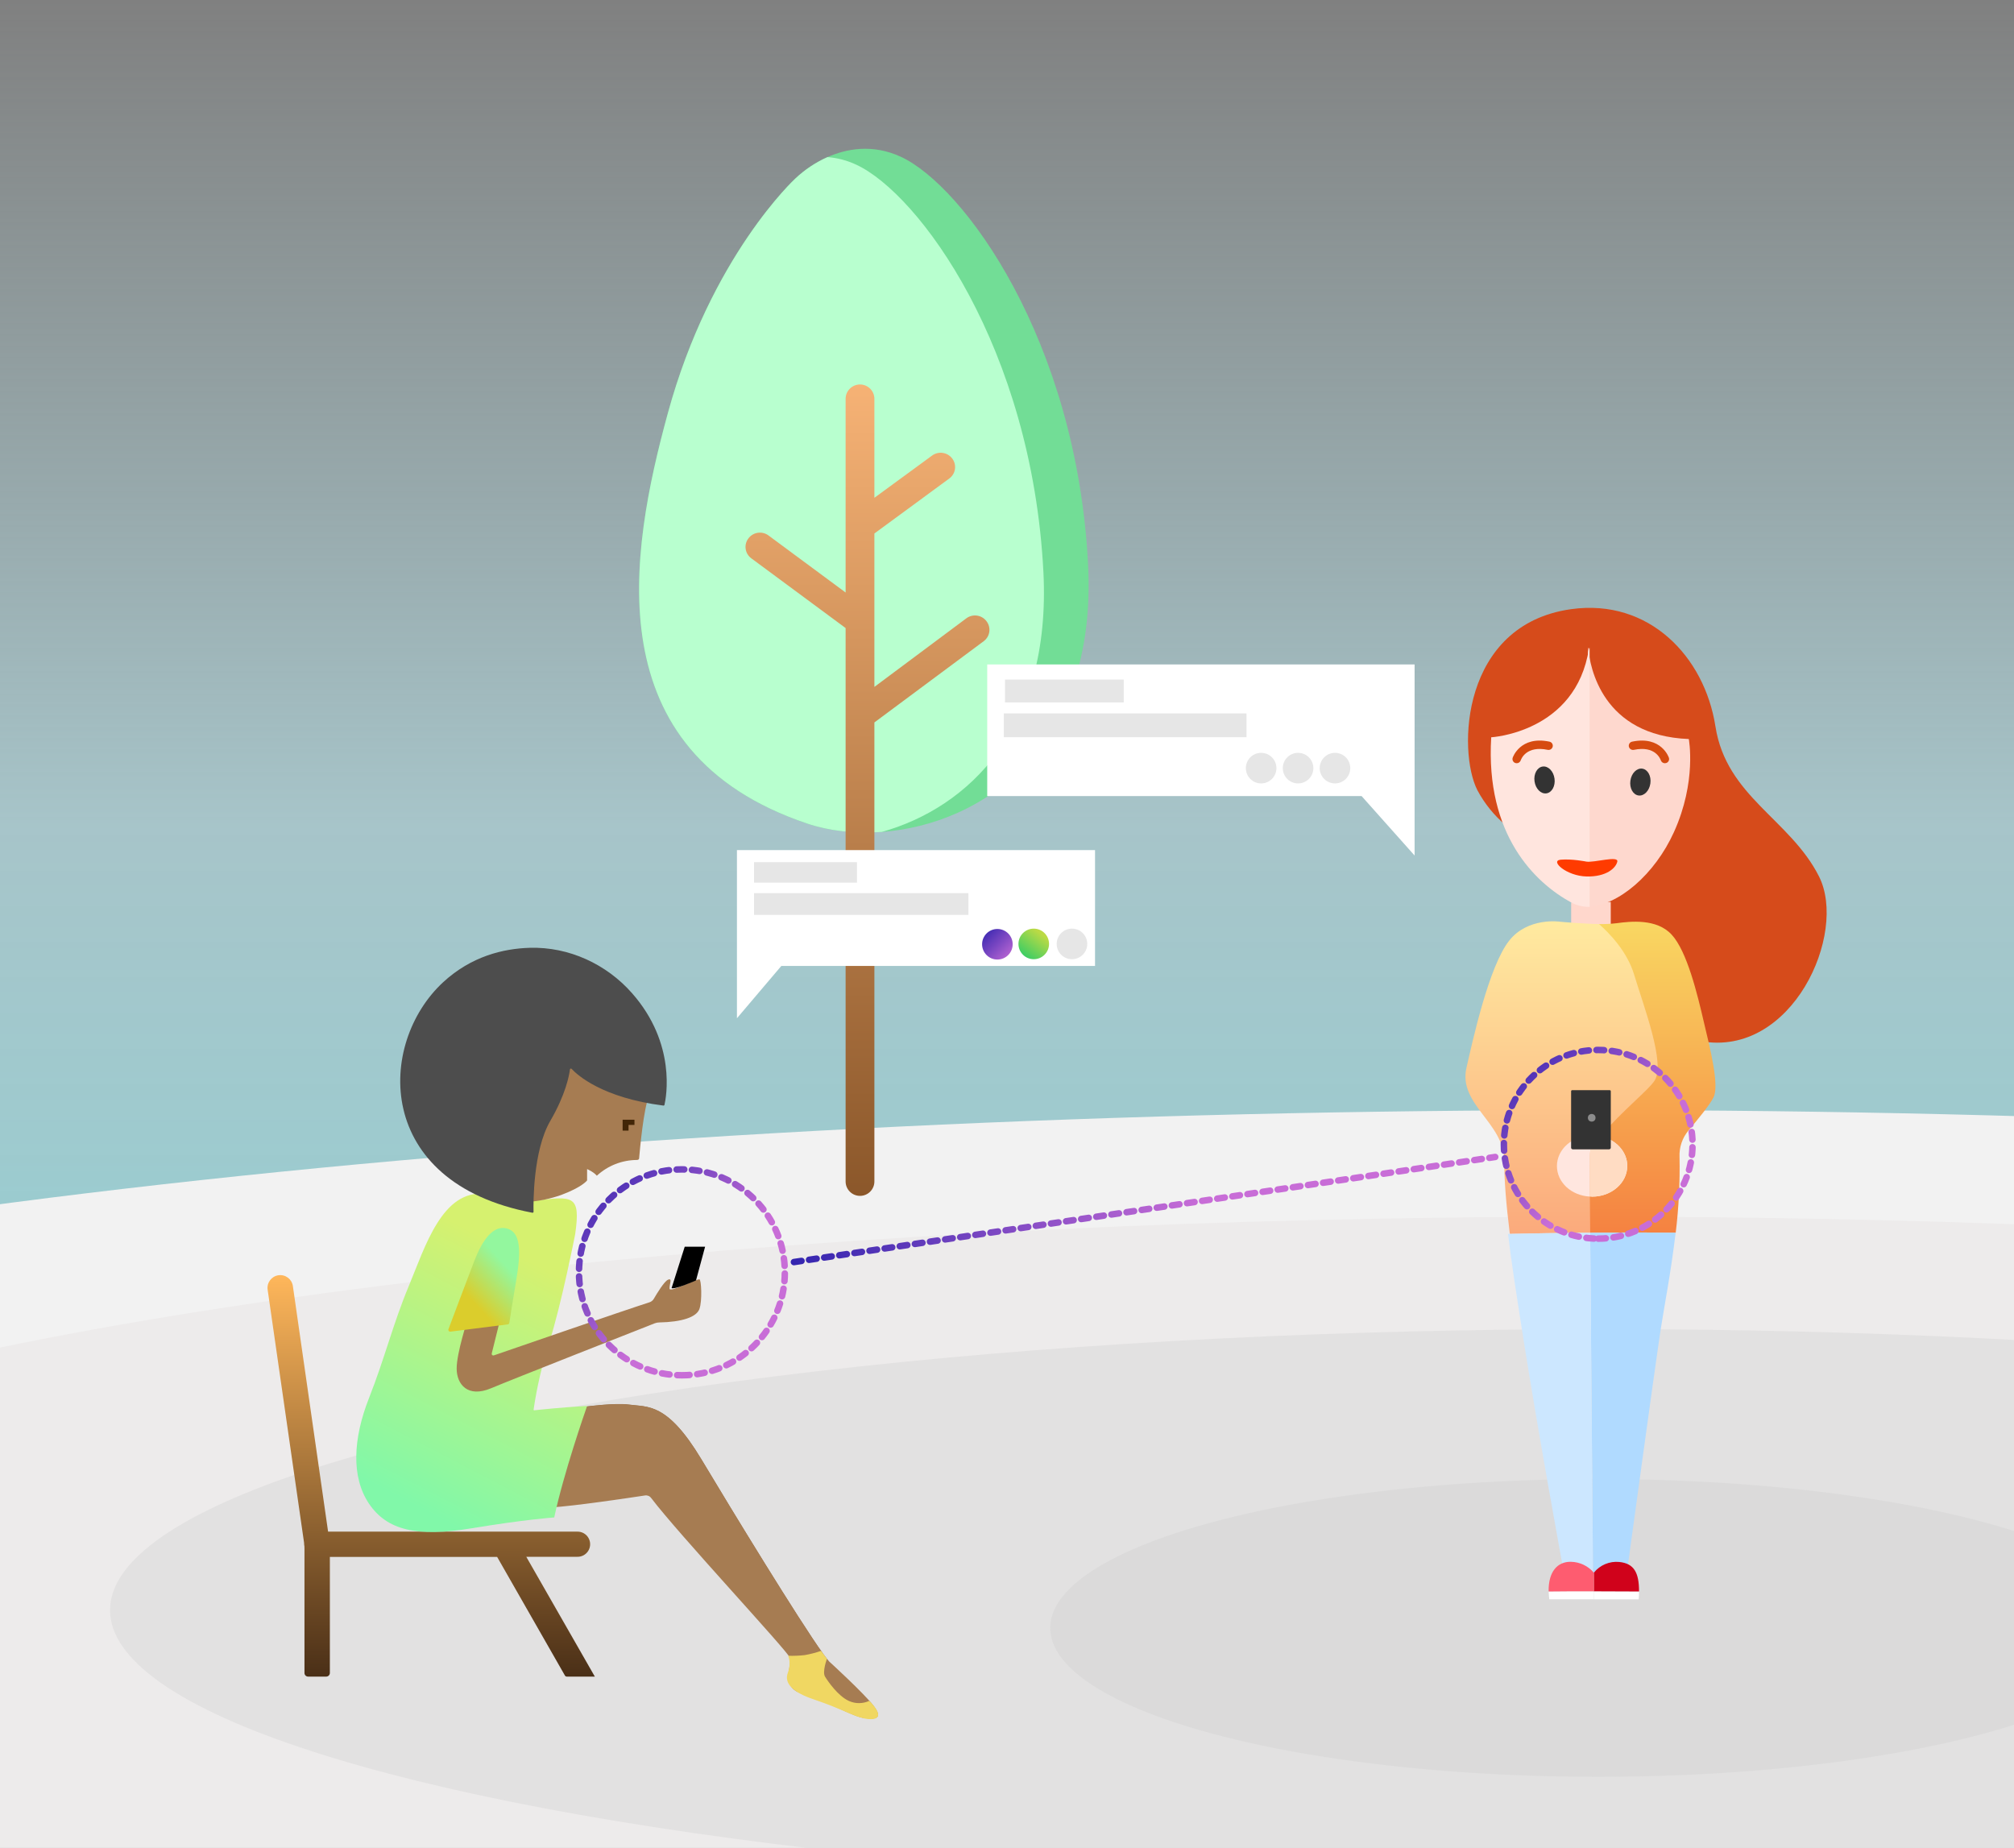 <?xml version="1.0" encoding="UTF-8"?>
<svg width="1054px" height="967px" viewBox="0 0 1054 967" version="1.1" xmlns="http://www.w3.org/2000/svg" xmlns:xlink="http://www.w3.org/1999/xlink" style="background: #FFFFFF;">
    <rect x="0" y="0" width="1054" height="967" fill="#808080" stroke="none"/>
    <!-- Generator: Sketch 54.1 (76490) - https://sketchapp.com -->
    <title>Slice</title>
    <desc>Created with Sketch.</desc>
    <defs>
        <linearGradient x1="49.995%" y1="88.204%" x2="49.995%" y2="22.444%" id="linearGradient-1">
            <stop stop-color="#7FEAED" stop-opacity="0.8" offset="0%"></stop>
            <stop stop-color="#C3F6FE" stop-opacity="0.58" offset="54.623%"></stop>
            <stop stop-color="#C3F6FE" stop-opacity="0" offset="100%"></stop>
        </linearGradient>
        <linearGradient x1="50%" y1="0%" x2="50%" y2="100%" id="linearGradient-2">
            <stop stop-color="#F6B275" offset="0%"></stop>
            <stop stop-color="#8B572A" offset="100%"></stop>
        </linearGradient>
        <linearGradient x1="50%" y1="0%" x2="50%" y2="100%" id="linearGradient-3">
            <stop stop-color="#FFB75B" offset="0%"></stop>
            <stop stop-color="#4A2F17" offset="100%"></stop>
        </linearGradient>
        <linearGradient x1="59.718%" y1="14.841%" x2="32.171%" y2="92.84%" id="linearGradient-4">
            <stop stop-color="#D6F16F" offset="0.09%"></stop>
            <stop stop-color="#81F8A9" offset="100%"></stop>
        </linearGradient>
        <linearGradient x1="31.037%" y1="69.761%" x2="62.972%" y2="26.342%" id="linearGradient-5">
            <stop stop-color="#DBCD2C" offset="0%"></stop>
            <stop stop-color="#93F79E" offset="100%"></stop>
        </linearGradient>
        <linearGradient x1="50%" y1="0%" x2="50%" y2="100%" id="linearGradient-6">
            <stop stop-color="#FFEBA0" offset="0%"></stop>
            <stop stop-color="#FBAA7C" offset="100%"></stop>
        </linearGradient>
        <linearGradient x1="50%" y1="0%" x2="50%" y2="100%" id="linearGradient-7">
            <stop stop-color="#F9D862" offset="0%"></stop>
            <stop stop-color="#F58241" offset="100%"></stop>
        </linearGradient>
        <linearGradient x1="0%" y1="0%" x2="102%" y2="101%" id="linearGradient-8">
            <stop stop-color="#3023AE" offset="0%"></stop>
            <stop stop-color="#C86DD7" offset="100%"></stop>
        </linearGradient>
        <linearGradient x1="71.008%" y1="14.701%" x2="11.655%" y2="92.84%" id="linearGradient-9">
            <stop stop-color="#BBDA45" offset="0.09%"></stop>
            <stop stop-color="#33CC66" offset="100%"></stop>
        </linearGradient>
        <linearGradient x1="0%" y1="0%" x2="58.11%" y2="57.877%" id="linearGradient-10">
            <stop stop-color="#3023AE" offset="0%"></stop>
            <stop stop-color="#C86DD7" offset="100%"></stop>
        </linearGradient>
        <linearGradient x1="0%" y1="48.842%" x2="58.11%" y2="50.182%" id="linearGradient-11">
            <stop stop-color="#3023AE" offset="0%"></stop>
            <stop stop-color="#C86DD7" offset="100%"></stop>
        </linearGradient>
    </defs>
    <g id="Page-1" stroke="none" stroke-width="1" fill="none" fill-rule="evenodd">
        <g id="vector-3-HD" transform="translate(-584, -321)">
            <g id="Group">
                <path d="M1419.559,1250.164 C2032.871,1250.164 2529.12,1439.757 2529.12,927.68 C2529.12,415.602 2031.932,0.481 1418.62,0.481 C805.308,0.481 308.12,415.602 308.12,927.68 C308.12,1439.757 806.246,1250.164 1419.559,1250.164 Z" id="Oval-Copy" fill="url(#linearGradient-1)" fill-rule="nonzero"></path>
                <polygon id="Path" fill="#9900FF" fill-rule="nonzero" points="949.63 966.25 949.63 945.95 952.82 945.95"></polygon>
                <polygon id="Path" fill="#9900FF" fill-rule="nonzero" points="960.48 968.22 970.82 957.31 968.52 956.1"></polygon>
                <ellipse id="Oval" fill="#F2F2F2" fill-rule="nonzero" cx="1418.68" cy="1159.03" rx="1418.23" ry="257.04"></ellipse>
                <ellipse id="Oval" fill="#EDEBEB" fill-rule="nonzero" cx="1418.68" cy="1159.03" rx="1110.66" ry="201.29"></ellipse>
                <ellipse id="Oval" fill-opacity="0.351" fill="#CFCFCF" fill-rule="nonzero" cx="1423.13" cy="1163.68" rx="781.55" ry="147.1"></ellipse>
                <ellipse id="Oval" fill-opacity="0.478" fill="#D3D3D3" fill-rule="nonzero" cx="1420.32" cy="1172.97" rx="286.68" ry="77.94"></ellipse>
                <path d="M1045.5,756.39 C1031.41,757.44 1017.85,755.86 1006.42,752 C895.3,714.62 913.47,610.47 933.5,537.29 C955.92,455.16 1000.22,414.45 1000.22,414.45 C1005.162,409.787 1010.855,405.99 1017.06,403.22 C1026.98,398.83 1040.63,396.22 1055.43,403.04 C1088.43,418.31 1147.43,498.95 1153.43,616.35 C1158.39,712.52 1097.78,752.53 1045.5,756.39 Z" id="Path" fill="#72DD96" fill-rule="nonzero"></path>
                <path d="M1045.5,756.39 C1031.41,757.44 1017.85,755.86 1006.42,752 C895.3,714.62 913.47,610.47 933.5,537.29 C955.92,455.16 1000.22,414.45 1000.22,414.45 C1005.162,409.787 1010.855,405.99 1017.06,403.22 C1022.257,403.621 1027.339,404.959 1032.06,407.17 C1065.06,422.44 1124.06,503.07 1130.06,620.47 C1134.2,702.51 1090.78,743.67 1045.5,756.39 Z" id="Path" fill="#B8FFCF" fill-rule="nonzero"></path>
                <path d="M1098.85,656.54 L1041.6,699.09 L1041.6,939.33 C1041.6,943.489 1038.229,946.86 1034.07,946.86 C1029.911,946.86 1026.54,943.489 1026.54,939.33 L1026.54,649.69 L977.18,613.19 C975.577,612.019 974.513,610.251 974.231,608.286 C973.949,606.321 974.471,604.325 975.68,602.75 C978.183,599.435 982.896,598.768 986.22,601.26 L1026.54,631.09 L1026.54,529.75 C1026.54,525.591 1029.911,522.22 1034.07,522.22 C1038.229,522.22 1041.6,525.591 1041.6,529.75 L1041.6,581.52 L1071.82,559.4 C1075.177,556.95 1079.882,557.664 1082.36,561 C1083.554,562.588 1084.059,564.59 1083.759,566.554 C1083.46,568.518 1082.383,570.279 1080.77,571.44 L1041.6,600.2 L1041.6,680.49 L1089.72,644.6 C1093.047,642.12 1097.751,642.785 1100.26,646.09 C1101.476,647.656 1102.012,649.646 1101.747,651.611 C1101.482,653.576 1100.438,655.352 1098.85,656.54 L1098.85,656.54 Z" id="Path" fill="url(#linearGradient-2)" fill-rule="nonzero"></path>
                <path d="M895.3,1198.45 L880.64,1198.45 C880.227,1198.459 879.843,1198.24 879.64,1197.88 L844.17,1135.81 L756.63,1135.81 L756.63,1196.56 C756.627,1197.066 756.423,1197.549 756.063,1197.904 C755.703,1198.259 755.216,1198.455 754.71,1198.45 L745.25,1198.45 C744.745,1198.455 744.259,1198.259 743.901,1197.904 C743.542,1197.549 743.34,1197.065 743.34,1196.56 L743.34,1131.56 C743.37,1130.766 743.309,1129.971 743.16,1129.19 C743.174,1128.781 743.144,1128.372 743.07,1127.97 L724.07,995.97 C723.537,992.325 726.06,988.938 729.705,988.405 C733.35,987.872 736.737,990.395 737.27,994.04 L755.7,1122.58 L886,1122.58 C888.414,1122.486 890.686,1123.72 891.921,1125.796 C893.155,1127.872 893.155,1130.458 891.921,1132.534 C890.686,1134.61 888.414,1135.844 886,1135.75 L859.42,1135.75 L895.3,1198.45 Z" id="Path" fill="url(#linearGradient-3)" fill-rule="nonzero"></path>
                <path d="M1014.75,1186.47 C1003.06,1179.54 981.61,1141.11 966.46,1117.24 C951.22,1093.24 936.46,1067.68 927.06,1063.32 C911.06,1055.91 895.24,1062.24 887.33,1062.66 C888.424,1060.677 889.7,1058.799 891.14,1057.05 C891.14,1057.05 906.03,1055.12 912.94,1056.05 C923.04,1057.46 933.05,1054.74 951.04,1084.66 C967.26,1111.8 1002.17,1169 1014.75,1186.47 Z" id="Path" fill="#936D47" fill-rule="nonzero"></path>
                <path d="M1036.46,1220.16 C1030.17,1219.46 1016.08,1210.86 1003.94,1207.44 C991.8,1204.02 998.89,1192.35 997.3,1188.44 C995.71,1184.53 939.08,1123.85 924.79,1105 C924.057,1103.973 922.806,1103.45 921.56,1103.65 C913.63,1104.86 884.32,1109.24 872.27,1109.92 C872.27,1109.92 878.03,1079.03 887.33,1062.71 C888.424,1060.727 889.7,1058.849 891.14,1057.1 C891.14,1057.1 906.03,1055.17 912.94,1056.1 C923.04,1057.51 933.05,1054.79 951.04,1084.71 C967.26,1111.82 1002.17,1169.03 1014.75,1186.49 C1014.84,1186.58 1014.84,1186.67 1014.93,1186.67 C1016.17,1188.33 1017.15,1189.67 1017.93,1190.53 C1017.93,1190.53 1036.01,1207.02 1041.06,1213.6 C1046.11,1220.18 1042.67,1221 1036.46,1220.16 Z" id="Path" fill="#A67C52" fill-rule="nonzero"></path>
                <path d="M1013.67,1185 C1010.892,1185.957 1008.044,1186.692 1005.15,1187.2 C1002.262,1187.523 999.355,1187.64 996.45,1187.55 C996.36,1187.55 998.36,1190.9 996.29,1196.49 C994.12,1202.32 999.73,1206.91 1009.29,1210.17 C1025.96,1215.84 1029.99,1219.06 1036.29,1220.34 C1043.37,1221.76 1047.14,1219.39 1038.93,1211.14 C1035.561,1212.708 1031.676,1212.73 1028.29,1211.2 C1022.56,1208.62 1017.35,1201.01 1015.78,1198.49 C1014.21,1195.97 1016.78,1189.13 1016.78,1189.13 L1013.67,1185 Z" id="Path" fill="#F0D762" fill-rule="nonzero"></path>
                <path d="M874.08,1115.05 C874.08,1115.12 874.08,1115.16 874.01,1115.16 C873.11,1115.22 858.55,1116.25 830.79,1120.84 C802.12,1125.58 786.48,1121.84 777.1,1107.93 C767.72,1094.02 768.76,1073.87 777.1,1052.71 C785.44,1031.55 789.61,1014 798,993.87 C806.39,973.74 815.43,943.32 837.88,945.87 C850.71,947.32 846.31,951.52 863.29,949.45 C884,946.91 888,946.15 885,967 C885,967 877.7,1004.16 871.45,1023.52 C867.747,1034.999 865.005,1046.767 863.25,1058.7 C863.25,1058.96 863.36,1059.11 863.62,1059.08 C866,1058.82 878.01,1057.52 890.97,1056.82 C891.12,1056.82 891.23,1056.88 891.18,1057.03 C890.13,1060 878.81,1092.58 874.08,1115.05 Z" id="Path" fill="url(#linearGradient-4)" fill-rule="nonzero"></path>
                <path d="M846.43,1008.84 L841.34,1029.35 C841.266,1029.647 841.36,1029.961 841.584,1030.169 C841.809,1030.377 842.129,1030.447 842.42,1030.35 C852.42,1026.91 910.25,1006.93 923.88,1002.56 C924.844,1002.26 925.658,1001.606 926.16,1000.73 C927.8,997.91 931.64,991.56 933.61,990.73 C936.15,989.64 934.19,993.32 934.39,995.45 C934.59,997.58 947.39,990.65 950.02,990.54 C951.02,990.49 951.59,1001.84 950.02,1006.1 C948.45,1010.36 940.79,1012.88 929.02,1013.1 C928.217,1013.106 927.421,1013.255 926.67,1013.54 C917.36,1017.2 852.36,1042.77 840.99,1047.54 C828.75,1052.7 822.99,1045.47 822.99,1037.21 C822.99,1028.95 828.74,1011.57 828.74,1011.57 L846.43,1008.84 Z" id="Path" fill="#A67C52" fill-rule="nonzero"></path>
                <path d="M935.46,995.14 L942.34,973.48 L953,973.48 L948.24,991.12 C948.24,991.12 937.15,996 935.46,995.14 Z" id="Path" fill="#000000" fill-rule="nonzero"></path>
                <path d="M819.88,1017.9 C819.503,1017.994 819.105,1017.861 818.861,1017.558 C818.616,1017.256 818.569,1016.839 818.74,1016.49 C820.97,1010.59 828.66,990.18 832.2,980.96 C836.37,970.13 842.11,961.87 849.4,963.96 C856.69,966.05 856.7,976.13 854.09,991.46 C851.97,1003.95 850.89,1011.06 850.56,1013.27 C850.516,1013.732 850.143,1014.092 849.68,1014.12 L819.88,1017.9 Z" id="Path" fill="url(#linearGradient-5)" fill-rule="nonzero"></path>
                <path d="M891.25,932.83 C895.16,934.64 896.34,936.32 896.34,936.32 C902.063,931.042 909.555,928.098 917.34,928.07 C917.91,928.01 918.42,927.85 918.47,927.28 C918.89,922.28 920.84,901.14 923.59,894.77 C923.59,894.77 903.33,879.54 900.4,870.25 C897.47,860.96 881.22,859 872.23,885 C863.24,911 864,906.83 860.5,924.45 C857,942.07 860.5,950 860.5,950 C866.368,949.558 872.152,948.341 877.7,946.38 C888.78,942.25 891.25,938.77 891.25,938.77 L891.25,932.83 Z" id="Path" fill="#A67C52" fill-rule="nonzero"></path>
                <polygon id="Path" fill="#422607" fill-rule="nonzero" points="916.04 907.01 916.04 909.73 912.94 909.73 912.94 912.71 909.84 912.71 909.84 907.01"></polygon>
                <path d="M863.22,955.21 C863.214,955.366 863.136,955.511 863.009,955.603 C862.882,955.695 862.72,955.723 862.57,955.68 C779.57,939.93 781.23,867.07 815.93,835.03 C830.61,821.48 847.38,817.42 861.35,817.03 C881.73,816.47 901.35,825.55 914.74,840.75 C938.13,867.24 932.62,895.48 931.74,899.24 C931.671,899.503 931.405,899.663 931.14,899.6 C899.29,895.55 886.21,883.69 883.14,880.39 C883.012,880.241 882.808,880.182 882.621,880.241 C882.434,880.3 882.299,880.465 882.28,880.66 C881.87,883.89 880.02,893.82 871.97,907.66 C862.87,923.32 863.12,950.83 863.22,955.21 Z" id="Path" fill="#4D4D4D" fill-rule="nonzero"></path>
                <path d="M1392.19,765.23 C1385.94,760.38 1378.01,758.09 1372.03,752.92 C1365.948,747.796 1360.901,741.558 1357.16,734.54 C1346.79,714.25 1348.54,647.85 1406.25,639.8 C1446.95,634.12 1476.05,664.57 1481.76,701.22 C1487.47,737.87 1520.83,749.75 1535.95,779.68 C1551.07,809.61 1521.87,874.68 1473.95,865.87 C1426.03,857.06 1433.11,797.49 1416.64,788.19 C1405.93,782.15 1397.67,769.5 1392.19,765.23 Z" id="Path" fill="#D64B1B" fill-rule="nonzero"></path>
                <path d="M1360,967 C1360,967 1453.82,964.68 1485.09,967" id="Path"></path>
                <polyline id="Path" fill="#FFD7CC" fill-rule="nonzero" points="1426.97 793.05 1426.97 809.15 1406.25 809.15 1406.25 803.94 1406.25 793.33"></polyline>
                <path d="M1451,886.39 C1447.72,891.83 1430.62,904.81 1418.22,920.96 C1416.8,922.8 1416.89,927.19 1416.89,929.47 L1417.15,966.15 C1400.4,966.23 1384.63,966.5 1374.15,966.76 C1372.15,950.53 1371.22,938.76 1371.22,928.33 C1371.22,908.67 1347.03,898.93 1351.46,879.81 C1354.65,865.81 1363.25,826.46 1373.88,813.21 C1383.72,800.84 1400.46,803.38 1400.46,803.38 C1400.46,803.38 1411.98,804.52 1421.82,804.61 C1427.49,809.61 1436.44,819 1440.07,830.76 C1445.53,848.57 1456.52,877.26 1451,886.39 Z" id="Path" fill="url(#linearGradient-6)" fill-rule="nonzero"></path>
                <path d="M1480.77,895.25 C1478.91,899.11 1472.35,907.09 1467.66,912.62 C1464.41,916.491 1462.733,921.441 1462.96,926.49 C1463.228,939.741 1462.56,952.994 1460.96,966.15 C1447.4,965.97 1431.45,965.97 1416.21,966.15 L1416.03,947.15 C1416.442,947.228 1416.861,947.258 1417.28,947.24 C1427.38,947.24 1435.62,940.05 1435.62,931.18 C1435.62,923.64 1429.62,917.32 1421.62,915.65 C1433.27,902 1447.1,891.21 1450,886.39 C1455.5,877.26 1444.51,848.57 1439.1,830.76 C1435.47,819 1426.52,809.61 1420.85,804.61 C1423.9,804.66 1426.949,804.513 1429.98,804.17 C1437.24,803.17 1451.07,801.63 1458.86,810.17 C1466.86,818.85 1472.24,840.97 1475.79,856.32 C1479,869.72 1483.87,889.11 1480.77,895.25 Z" id="Path" fill="url(#linearGradient-7)" fill-rule="nonzero"></path>
                <path d="M1460.92,966.15 C1458.53,986.5 1454.92,1004.93 1453.12,1016.6 C1450,1037.07 1436.18,1138.37 1436,1139.78 C1436,1139.78 1436,1139.78 1435.93,1139.78 C1424.37,1135.72 1417.69,1145.07 1417.69,1145.07 L1416.18,966.16 C1431.41,966 1447.36,966 1460.92,966.15 Z" id="Path" fill="#B0DAFF" fill-rule="nonzero"></path>
                <path d="M1417.68,1145.06 C1414.05,1138.91 1401.87,1140.96 1401.87,1140.96 C1401.87,1140.96 1389.06,1071.26 1381.26,1021.78 C1377.63,998.61 1374.88,980.97 1373.2,966.78 C1383.65,966.52 1399.42,966.25 1416.2,966.17 L1417.68,1145.06 Z" id="Path" fill="#CCE7FF" fill-rule="nonzero"></path>
                <path d="M1435.58,931.22 C1435.58,940.09 1427.34,947.28 1417.24,947.28 C1416.821,947.298 1416.402,947.268 1415.99,947.19 L1415.91,929.47 C1415.91,927.19 1415.82,922.8 1417.24,920.96 C1418.66,919.12 1420.07,917.36 1421.58,915.69 C1429.55,917.36 1435.58,923.68 1435.58,931.22 Z" id="Path" fill="#FFDCC3" fill-rule="nonzero"></path>
                <path d="M1417.24,921 C1415.82,922.84 1415.91,927.23 1415.91,929.51 L1415.99,947.23 C1406.34,946.71 1398.8,939.78 1398.8,931.23 C1398.8,922.37 1407.05,915.18 1417.24,915.18 C1418.702,915.175 1420.16,915.35 1421.58,915.7 C1420.07,917.36 1418.65,919.12 1417.24,921 Z" id="Path" fill="#FFE6DF" fill-rule="nonzero"></path>
                <path d="M1406.81,891.54 L1426.43,891.54 C1426.734,891.54 1426.98,891.786 1426.98,892.09 L1426.98,921.62 C1426.98,922.106 1426.586,922.5 1426.1,922.5 L1407.1,922.5 C1406.614,922.5 1406.22,922.106 1406.22,921.62 L1406.22,892.1 C1406.217,891.945 1406.279,891.796 1406.391,891.69 C1406.504,891.583 1406.656,891.529 1406.81,891.54 Z" id="Path" fill="#333333" fill-rule="nonzero"></path>
                <path d="M1418.12,1153.8 L1418.12,1158 L1394.81,1158 C1394.63,1156.59 1394.54,1155.19 1394.46,1153.87 C1399.33,1153.8 1408.72,1153.8 1418.12,1153.8 Z" id="Path" fill="#FFFFFF" fill-rule="nonzero"></path>
                <path d="M1441.77,1153.89 C1441.77,1155.21 1441.69,1156.52 1441.6,1158.02 L1418.12,1158.02 L1418.12,1153.8 C1427.42,1153.8 1436.81,1153.89 1441.77,1153.89 Z" id="Path" fill="#FFFFFF" fill-rule="nonzero"></path>
                <path d="M1441.77,1153.89 C1436.77,1153.89 1427.42,1153.8 1418.12,1153.8 L1418.12,1144.06 C1421.318,1140.066 1426.317,1137.956 1431.41,1138.45 C1439.2,1139.24 1441.77,1144.06 1441.77,1153.89 Z" id="Path" fill="#D0021B" fill-rule="nonzero"></path>
                <path d="M1418.12,1144.06 L1418.12,1153.8 C1408.72,1153.8 1399.33,1153.8 1394.46,1153.89 C1394.28,1143.54 1399.06,1138.27 1406.06,1138.36 C1410.713,1138.436 1415.107,1140.513 1418.12,1144.06 Z" id="Path" fill="#FE5C70" fill-rule="nonzero"></path>
                <path d="M1460,756.551 C1450.08,778.491 1430.76,795.251 1415,795.421 L1415,660.031 C1415.09,659.951 1415.17,660.031 1415.17,660.211 C1416.06,670.041 1422.44,706.011 1467.81,707.771 C1467.8,707.771 1472.09,729.971 1460,756.551 Z" id="Path" fill="#FED8CE" fill-rule="nonzero"></path>
                <path d="M1415.9,660.18 L1415.9,795.57 C1412.535,795.675 1409.203,794.888 1406.24,793.29 C1387.36,783 1361.31,758 1364.41,706.86 C1364.41,706.86 1408.81,704.41 1415.54,660.45 C1415.63,660.18 1415.72,660.1 1415.9,660.18 Z" id="Path" fill="#FFE5DE" fill-rule="nonzero"></path>
                <path d="M1377.75,720.44 C1377.516,720.438 1377.283,720.401 1377.06,720.33 C1376.508,720.155 1376.048,719.769 1375.782,719.255 C1375.515,718.741 1375.464,718.142 1375.64,717.59 C1375.64,717.47 1379.55,705.93 1394.89,709.14 C1395.461,709.258 1395.962,709.598 1396.281,710.086 C1396.6,710.574 1396.711,711.17 1396.59,711.74 C1396.321,712.922 1395.157,713.672 1393.97,713.43 C1382.84,711.1 1380.13,718.12 1379.85,718.93 C1379.543,719.829 1378.7,720.435 1377.75,720.44 L1377.75,720.44 Z" id="Path" fill="#D64B10" fill-rule="nonzero"></path>
                <ellipse id="Oval" fill="#333333" fill-rule="nonzero" transform="translate(1392.304, 729.188) rotate(-7.92) translate(-1392.304, -729.188) " cx="1392.304" cy="729.188" rx="5.28" ry="7.09"></ellipse>
                <path d="M1455.29,720.44 C1455.524,720.438 1455.757,720.401 1455.98,720.33 C1456.532,720.155 1456.992,719.769 1457.258,719.255 C1457.525,718.741 1457.576,718.142 1457.4,717.59 C1457.4,717.47 1453.49,705.93 1438.15,709.14 C1437.578,709.258 1437.077,709.598 1436.756,710.086 C1436.436,710.573 1436.322,711.168 1436.44,711.74 C1436.714,712.923 1437.88,713.673 1439.07,713.43 C1450.2,711.1 1452.91,718.12 1453.18,718.93 C1453.493,719.829 1454.338,720.434 1455.29,720.44 Z" id="Path" fill="#D64B10" fill-rule="nonzero"></path>
                <ellipse id="Oval" fill="#333333" fill-rule="nonzero" transform="translate(1442.471, 730.29) rotate(-81.951) translate(-1442.471, -730.29) " cx="1442.471" cy="730.29" rx="7.089" ry="5.279"></ellipse>
                <path d="M1414.23,771.93 C1414.23,771.93 1406.54,770.38 1400.74,770.93 C1394.94,771.48 1403.81,779.44 1414.23,779.7 C1424.65,779.96 1429.61,775.31 1430.39,771.96 C1431.17,768.61 1418.35,772.58 1414.23,771.93 Z" id="Path" fill="#FF3B00" fill-rule="nonzero"></path>
                <polygon id="Path" fill="#FFFFFF" fill-rule="nonzero" points="969.67 765.9 969.67 853.9 992.9 826.522 1157.07 826.522 1157.07 765.9"></polygon>
                <rect id="Rectangle" fill="#E6E6E6" fill-rule="nonzero" x="978.61" y="788.44" width="112.21" height="11.36"></rect>
                <rect id="Rectangle" fill="#E6E6E6" fill-rule="nonzero" x="978.61" y="772.22" width="53.87" height="10.72"></rect>
                <circle id="Oval" fill="url(#linearGradient-8)" fill-rule="nonzero" cx="1105.97" cy="815.18" r="8"></circle>
                <circle id="Oval" fill="url(#linearGradient-9)" fill-rule="nonzero" cx="1125" cy="815" r="8"></circle>
                <circle id="Oval" fill="#E6E6E6" fill-rule="nonzero" cx="1145" cy="815" r="8"></circle>
                <circle id="Oval" fill-opacity="0.5" fill="#E6E6E6" fill-rule="nonzero" cx="1417" cy="906" r="2"></circle>
                <polygon id="Path" fill="#FFFFFF" fill-rule="nonzero" points="1324.31 668.74 1324.31 768.74 1296.58 737.633 1100.65 737.633 1100.65 668.74"></polygon>
                <rect id="Rectangle" fill="#E6E6E6" fill-rule="nonzero" transform="translate(1172.84, 700.595) rotate(-180) translate(-1172.84, -700.595) " x="1109.33" y="694.37" width="127.02" height="12.45"></rect>
                <rect id="Rectangle" fill="#E6E6E6" fill-rule="nonzero" transform="translate(1141.02, 682.625) rotate(-180) translate(-1141.02, -682.625) " x="1109.95" y="676.64" width="62.14" height="11.97"></rect>
                <circle id="Oval" fill="#E6E6E6" fill-rule="nonzero" cx="1282.65" cy="723" r="8"></circle>
                <circle id="Oval" fill="#E6E6E6" fill-rule="nonzero" cx="1263.33" cy="723" r="8"></circle>
                <circle id="Oval" fill="#E6E6E6" fill-rule="nonzero" cx="1244" cy="723" r="8"></circle>
                <path d="M940.87,1040.74 C970.622,1040.74 994.74,1016.622 994.74,986.87 C994.74,957.118 970.622,933 940.87,933 C911.118,933 887,957.118 887,986.87 C887,1016.622 911.118,1040.74 940.87,1040.74 Z" id="Oval" stroke="url(#linearGradient-10)" stroke-width="3.4" stroke-linecap="round" stroke-dasharray="4"></path>
                <path d="M1420.4,969.24 C1447.666,969.24 1469.77,947.136 1469.77,919.87 C1469.77,892.604 1447.666,870.5 1420.4,870.5 C1393.134,870.5 1371.03,892.604 1371.03,919.87 C1371.03,947.136 1393.134,969.24 1420.4,969.24 Z" id="Oval" stroke="url(#linearGradient-10)" stroke-width="3.4" stroke-linecap="round" stroke-dasharray="4"></path>
                <path d="M999.5,981.5 L1366.5,926.5" id="Path" stroke="url(#linearGradient-11)" stroke-width="3.4" stroke-linecap="round" stroke-dasharray="4"></path>
            </g>
        </g>
    </g>
</svg>
